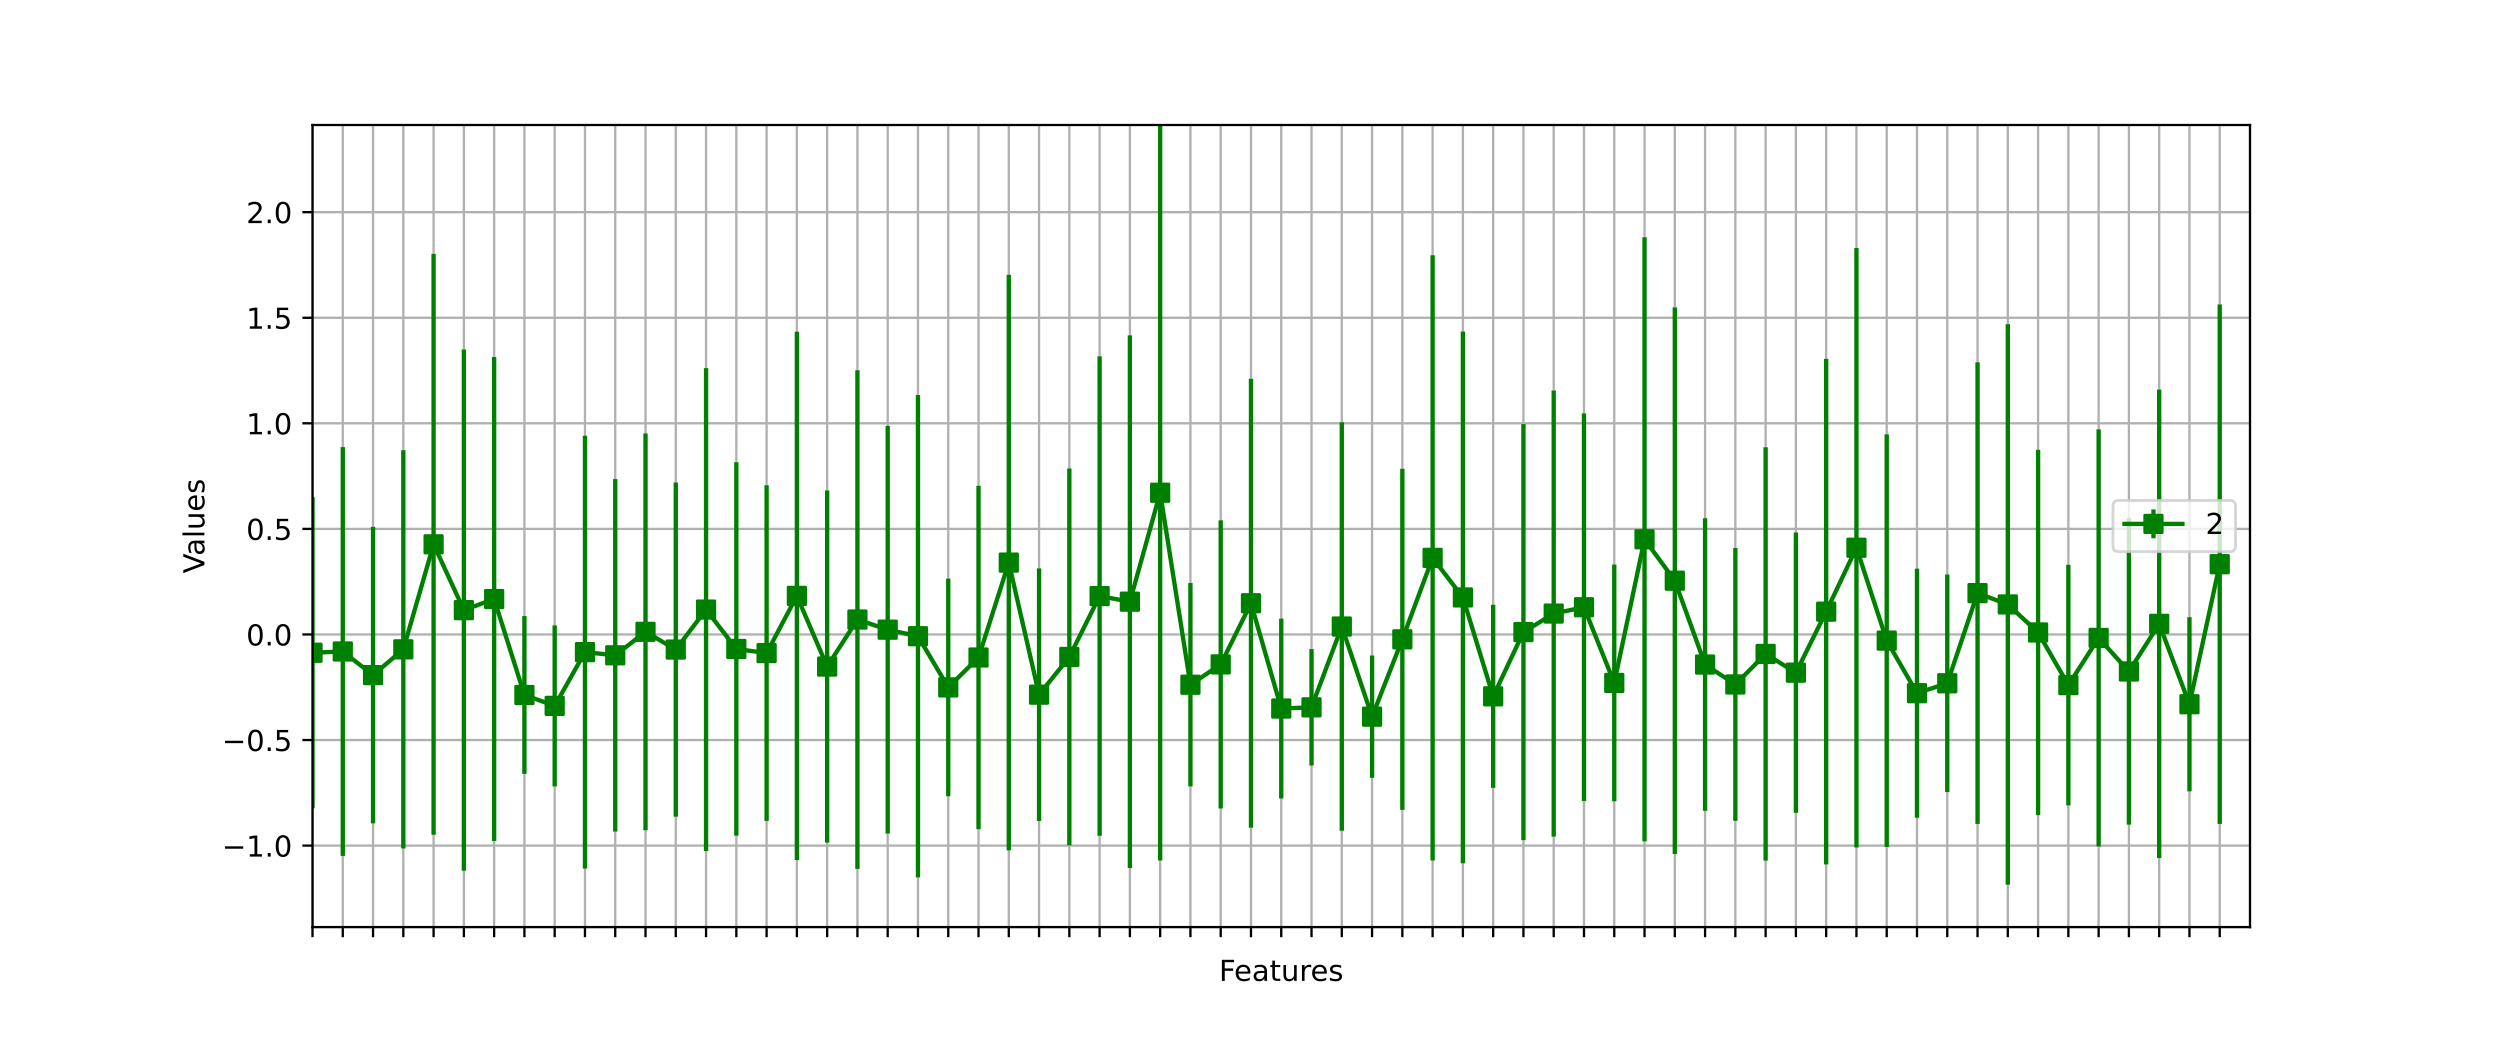 <?xml version="1.0" encoding="utf-8" standalone="no"?>
<!DOCTYPE svg PUBLIC "-//W3C//DTD SVG 1.1//EN"
  "http://www.w3.org/Graphics/SVG/1.1/DTD/svg11.dtd">
<!-- Created with matplotlib (https://matplotlib.org/) -->
<svg height="360pt" version="1.1" viewBox="0 0 864 360" width="864pt" xmlns="http://www.w3.org/2000/svg" xmlns:xlink="http://www.w3.org/1999/xlink">
 <defs>
  <style type="text/css">*{stroke-linecap:butt;stroke-linejoin:round;}</style>
 </defs>
 <g id="figure_1">
  <g id="patch_1">
   <path d="M 0 360 
L 864 360 
L 864 0 
L 0 0 
z
" style="fill:#ffffff;"/>
  </g>
  <g id="axes_1">
   <g id="patch_2">
    <path d="M 108 320.4 
L 777.6 320.4 
L 777.6 43.2 
L 108 43.2 
z
" style="fill:#ffffff;"/>
   </g>
   <g id="matplotlib.axis_1">
    <g id="xtick_1">
     <g id="line2d_1">
      <path clip-path="url(#p6650e50b29)" d="M 108 320.4 
L 108 43.2 
" style="fill:none;stroke:#b0b0b0;stroke-linecap:square;stroke-width:0.8;"/>
     </g>
     <g id="line2d_2">
      <defs>
       <path d="M 0 0 
L 0 3.5 
" id="m0b9f411921" style="stroke:#000000;stroke-width:0.8;"/>
      </defs>
      <g>
       <use style="stroke:#000000;stroke-width:0.8;" x="108" xlink:href="#m0b9f411921" y="320.4"/>
      </g>
     </g>
    </g>
    <g id="xtick_2">
     <g id="line2d_3">
      <path clip-path="url(#p6650e50b29)" d="M 118.463 320.4 
L 118.463 43.2 
" style="fill:none;stroke:#b0b0b0;stroke-linecap:square;stroke-width:0.8;"/>
     </g>
     <g id="line2d_4">
      <g>
       <use style="stroke:#000000;stroke-width:0.8;" x="118.463" xlink:href="#m0b9f411921" y="320.4"/>
      </g>
     </g>
    </g>
    <g id="xtick_3">
     <g id="line2d_5">
      <path clip-path="url(#p6650e50b29)" d="M 128.925 320.4 
L 128.925 43.2 
" style="fill:none;stroke:#b0b0b0;stroke-linecap:square;stroke-width:0.8;"/>
     </g>
     <g id="line2d_6">
      <g>
       <use style="stroke:#000000;stroke-width:0.8;" x="128.925" xlink:href="#m0b9f411921" y="320.4"/>
      </g>
     </g>
    </g>
    <g id="xtick_4">
     <g id="line2d_7">
      <path clip-path="url(#p6650e50b29)" d="M 139.387 320.4 
L 139.387 43.2 
" style="fill:none;stroke:#b0b0b0;stroke-linecap:square;stroke-width:0.8;"/>
     </g>
     <g id="line2d_8">
      <g>
       <use style="stroke:#000000;stroke-width:0.8;" x="139.387" xlink:href="#m0b9f411921" y="320.4"/>
      </g>
     </g>
    </g>
    <g id="xtick_5">
     <g id="line2d_9">
      <path clip-path="url(#p6650e50b29)" d="M 149.85 320.4 
L 149.85 43.2 
" style="fill:none;stroke:#b0b0b0;stroke-linecap:square;stroke-width:0.8;"/>
     </g>
     <g id="line2d_10">
      <g>
       <use style="stroke:#000000;stroke-width:0.8;" x="149.85" xlink:href="#m0b9f411921" y="320.4"/>
      </g>
     </g>
    </g>
    <g id="xtick_6">
     <g id="line2d_11">
      <path clip-path="url(#p6650e50b29)" d="M 160.312 320.4 
L 160.312 43.2 
" style="fill:none;stroke:#b0b0b0;stroke-linecap:square;stroke-width:0.8;"/>
     </g>
     <g id="line2d_12">
      <g>
       <use style="stroke:#000000;stroke-width:0.8;" x="160.312" xlink:href="#m0b9f411921" y="320.4"/>
      </g>
     </g>
    </g>
    <g id="xtick_7">
     <g id="line2d_13">
      <path clip-path="url(#p6650e50b29)" d="M 170.775 320.4 
L 170.775 43.2 
" style="fill:none;stroke:#b0b0b0;stroke-linecap:square;stroke-width:0.8;"/>
     </g>
     <g id="line2d_14">
      <g>
       <use style="stroke:#000000;stroke-width:0.8;" x="170.775" xlink:href="#m0b9f411921" y="320.4"/>
      </g>
     </g>
    </g>
    <g id="xtick_8">
     <g id="line2d_15">
      <path clip-path="url(#p6650e50b29)" d="M 181.238 320.4 
L 181.238 43.2 
" style="fill:none;stroke:#b0b0b0;stroke-linecap:square;stroke-width:0.8;"/>
     </g>
     <g id="line2d_16">
      <g>
       <use style="stroke:#000000;stroke-width:0.8;" x="181.238" xlink:href="#m0b9f411921" y="320.4"/>
      </g>
     </g>
    </g>
    <g id="xtick_9">
     <g id="line2d_17">
      <path clip-path="url(#p6650e50b29)" d="M 191.7 320.4 
L 191.7 43.2 
" style="fill:none;stroke:#b0b0b0;stroke-linecap:square;stroke-width:0.8;"/>
     </g>
     <g id="line2d_18">
      <g>
       <use style="stroke:#000000;stroke-width:0.8;" x="191.7" xlink:href="#m0b9f411921" y="320.4"/>
      </g>
     </g>
    </g>
    <g id="xtick_10">
     <g id="line2d_19">
      <path clip-path="url(#p6650e50b29)" d="M 202.162 320.4 
L 202.162 43.2 
" style="fill:none;stroke:#b0b0b0;stroke-linecap:square;stroke-width:0.8;"/>
     </g>
     <g id="line2d_20">
      <g>
       <use style="stroke:#000000;stroke-width:0.8;" x="202.162" xlink:href="#m0b9f411921" y="320.4"/>
      </g>
     </g>
    </g>
    <g id="xtick_11">
     <g id="line2d_21">
      <path clip-path="url(#p6650e50b29)" d="M 212.625 320.4 
L 212.625 43.2 
" style="fill:none;stroke:#b0b0b0;stroke-linecap:square;stroke-width:0.8;"/>
     </g>
     <g id="line2d_22">
      <g>
       <use style="stroke:#000000;stroke-width:0.8;" x="212.625" xlink:href="#m0b9f411921" y="320.4"/>
      </g>
     </g>
    </g>
    <g id="xtick_12">
     <g id="line2d_23">
      <path clip-path="url(#p6650e50b29)" d="M 223.088 320.4 
L 223.088 43.2 
" style="fill:none;stroke:#b0b0b0;stroke-linecap:square;stroke-width:0.8;"/>
     </g>
     <g id="line2d_24">
      <g>
       <use style="stroke:#000000;stroke-width:0.8;" x="223.088" xlink:href="#m0b9f411921" y="320.4"/>
      </g>
     </g>
    </g>
    <g id="xtick_13">
     <g id="line2d_25">
      <path clip-path="url(#p6650e50b29)" d="M 233.55 320.4 
L 233.55 43.2 
" style="fill:none;stroke:#b0b0b0;stroke-linecap:square;stroke-width:0.8;"/>
     </g>
     <g id="line2d_26">
      <g>
       <use style="stroke:#000000;stroke-width:0.8;" x="233.55" xlink:href="#m0b9f411921" y="320.4"/>
      </g>
     </g>
    </g>
    <g id="xtick_14">
     <g id="line2d_27">
      <path clip-path="url(#p6650e50b29)" d="M 244.012 320.4 
L 244.012 43.2 
" style="fill:none;stroke:#b0b0b0;stroke-linecap:square;stroke-width:0.8;"/>
     </g>
     <g id="line2d_28">
      <g>
       <use style="stroke:#000000;stroke-width:0.8;" x="244.012" xlink:href="#m0b9f411921" y="320.4"/>
      </g>
     </g>
    </g>
    <g id="xtick_15">
     <g id="line2d_29">
      <path clip-path="url(#p6650e50b29)" d="M 254.475 320.4 
L 254.475 43.2 
" style="fill:none;stroke:#b0b0b0;stroke-linecap:square;stroke-width:0.8;"/>
     </g>
     <g id="line2d_30">
      <g>
       <use style="stroke:#000000;stroke-width:0.8;" x="254.475" xlink:href="#m0b9f411921" y="320.4"/>
      </g>
     </g>
    </g>
    <g id="xtick_16">
     <g id="line2d_31">
      <path clip-path="url(#p6650e50b29)" d="M 264.938 320.4 
L 264.938 43.2 
" style="fill:none;stroke:#b0b0b0;stroke-linecap:square;stroke-width:0.8;"/>
     </g>
     <g id="line2d_32">
      <g>
       <use style="stroke:#000000;stroke-width:0.8;" x="264.938" xlink:href="#m0b9f411921" y="320.4"/>
      </g>
     </g>
    </g>
    <g id="xtick_17">
     <g id="line2d_33">
      <path clip-path="url(#p6650e50b29)" d="M 275.4 320.4 
L 275.4 43.2 
" style="fill:none;stroke:#b0b0b0;stroke-linecap:square;stroke-width:0.8;"/>
     </g>
     <g id="line2d_34">
      <g>
       <use style="stroke:#000000;stroke-width:0.8;" x="275.4" xlink:href="#m0b9f411921" y="320.4"/>
      </g>
     </g>
    </g>
    <g id="xtick_18">
     <g id="line2d_35">
      <path clip-path="url(#p6650e50b29)" d="M 285.863 320.4 
L 285.863 43.2 
" style="fill:none;stroke:#b0b0b0;stroke-linecap:square;stroke-width:0.8;"/>
     </g>
     <g id="line2d_36">
      <g>
       <use style="stroke:#000000;stroke-width:0.8;" x="285.863" xlink:href="#m0b9f411921" y="320.4"/>
      </g>
     </g>
    </g>
    <g id="xtick_19">
     <g id="line2d_37">
      <path clip-path="url(#p6650e50b29)" d="M 296.325 320.4 
L 296.325 43.2 
" style="fill:none;stroke:#b0b0b0;stroke-linecap:square;stroke-width:0.8;"/>
     </g>
     <g id="line2d_38">
      <g>
       <use style="stroke:#000000;stroke-width:0.8;" x="296.325" xlink:href="#m0b9f411921" y="320.4"/>
      </g>
     </g>
    </g>
    <g id="xtick_20">
     <g id="line2d_39">
      <path clip-path="url(#p6650e50b29)" d="M 306.788 320.4 
L 306.788 43.2 
" style="fill:none;stroke:#b0b0b0;stroke-linecap:square;stroke-width:0.8;"/>
     </g>
     <g id="line2d_40">
      <g>
       <use style="stroke:#000000;stroke-width:0.8;" x="306.788" xlink:href="#m0b9f411921" y="320.4"/>
      </g>
     </g>
    </g>
    <g id="xtick_21">
     <g id="line2d_41">
      <path clip-path="url(#p6650e50b29)" d="M 317.25 320.4 
L 317.25 43.2 
" style="fill:none;stroke:#b0b0b0;stroke-linecap:square;stroke-width:0.8;"/>
     </g>
     <g id="line2d_42">
      <g>
       <use style="stroke:#000000;stroke-width:0.8;" x="317.25" xlink:href="#m0b9f411921" y="320.4"/>
      </g>
     </g>
    </g>
    <g id="xtick_22">
     <g id="line2d_43">
      <path clip-path="url(#p6650e50b29)" d="M 327.712 320.4 
L 327.712 43.2 
" style="fill:none;stroke:#b0b0b0;stroke-linecap:square;stroke-width:0.8;"/>
     </g>
     <g id="line2d_44">
      <g>
       <use style="stroke:#000000;stroke-width:0.8;" x="327.712" xlink:href="#m0b9f411921" y="320.4"/>
      </g>
     </g>
    </g>
    <g id="xtick_23">
     <g id="line2d_45">
      <path clip-path="url(#p6650e50b29)" d="M 338.175 320.4 
L 338.175 43.2 
" style="fill:none;stroke:#b0b0b0;stroke-linecap:square;stroke-width:0.8;"/>
     </g>
     <g id="line2d_46">
      <g>
       <use style="stroke:#000000;stroke-width:0.8;" x="338.175" xlink:href="#m0b9f411921" y="320.4"/>
      </g>
     </g>
    </g>
    <g id="xtick_24">
     <g id="line2d_47">
      <path clip-path="url(#p6650e50b29)" d="M 348.637 320.4 
L 348.637 43.2 
" style="fill:none;stroke:#b0b0b0;stroke-linecap:square;stroke-width:0.8;"/>
     </g>
     <g id="line2d_48">
      <g>
       <use style="stroke:#000000;stroke-width:0.8;" x="348.637" xlink:href="#m0b9f411921" y="320.4"/>
      </g>
     </g>
    </g>
    <g id="xtick_25">
     <g id="line2d_49">
      <path clip-path="url(#p6650e50b29)" d="M 359.1 320.4 
L 359.1 43.2 
" style="fill:none;stroke:#b0b0b0;stroke-linecap:square;stroke-width:0.8;"/>
     </g>
     <g id="line2d_50">
      <g>
       <use style="stroke:#000000;stroke-width:0.8;" x="359.1" xlink:href="#m0b9f411921" y="320.4"/>
      </g>
     </g>
    </g>
    <g id="xtick_26">
     <g id="line2d_51">
      <path clip-path="url(#p6650e50b29)" d="M 369.562 320.4 
L 369.562 43.2 
" style="fill:none;stroke:#b0b0b0;stroke-linecap:square;stroke-width:0.8;"/>
     </g>
     <g id="line2d_52">
      <g>
       <use style="stroke:#000000;stroke-width:0.8;" x="369.562" xlink:href="#m0b9f411921" y="320.4"/>
      </g>
     </g>
    </g>
    <g id="xtick_27">
     <g id="line2d_53">
      <path clip-path="url(#p6650e50b29)" d="M 380.025 320.4 
L 380.025 43.2 
" style="fill:none;stroke:#b0b0b0;stroke-linecap:square;stroke-width:0.8;"/>
     </g>
     <g id="line2d_54">
      <g>
       <use style="stroke:#000000;stroke-width:0.8;" x="380.025" xlink:href="#m0b9f411921" y="320.4"/>
      </g>
     </g>
    </g>
    <g id="xtick_28">
     <g id="line2d_55">
      <path clip-path="url(#p6650e50b29)" d="M 390.488 320.4 
L 390.488 43.2 
" style="fill:none;stroke:#b0b0b0;stroke-linecap:square;stroke-width:0.8;"/>
     </g>
     <g id="line2d_56">
      <g>
       <use style="stroke:#000000;stroke-width:0.8;" x="390.488" xlink:href="#m0b9f411921" y="320.4"/>
      </g>
     </g>
    </g>
    <g id="xtick_29">
     <g id="line2d_57">
      <path clip-path="url(#p6650e50b29)" d="M 400.95 320.4 
L 400.95 43.2 
" style="fill:none;stroke:#b0b0b0;stroke-linecap:square;stroke-width:0.8;"/>
     </g>
     <g id="line2d_58">
      <g>
       <use style="stroke:#000000;stroke-width:0.8;" x="400.95" xlink:href="#m0b9f411921" y="320.4"/>
      </g>
     </g>
    </g>
    <g id="xtick_30">
     <g id="line2d_59">
      <path clip-path="url(#p6650e50b29)" d="M 411.413 320.4 
L 411.413 43.2 
" style="fill:none;stroke:#b0b0b0;stroke-linecap:square;stroke-width:0.8;"/>
     </g>
     <g id="line2d_60">
      <g>
       <use style="stroke:#000000;stroke-width:0.8;" x="411.413" xlink:href="#m0b9f411921" y="320.4"/>
      </g>
     </g>
    </g>
    <g id="xtick_31">
     <g id="line2d_61">
      <path clip-path="url(#p6650e50b29)" d="M 421.875 320.4 
L 421.875 43.2 
" style="fill:none;stroke:#b0b0b0;stroke-linecap:square;stroke-width:0.8;"/>
     </g>
     <g id="line2d_62">
      <g>
       <use style="stroke:#000000;stroke-width:0.8;" x="421.875" xlink:href="#m0b9f411921" y="320.4"/>
      </g>
     </g>
    </g>
    <g id="xtick_32">
     <g id="line2d_63">
      <path clip-path="url(#p6650e50b29)" d="M 432.337 320.4 
L 432.337 43.2 
" style="fill:none;stroke:#b0b0b0;stroke-linecap:square;stroke-width:0.8;"/>
     </g>
     <g id="line2d_64">
      <g>
       <use style="stroke:#000000;stroke-width:0.8;" x="432.337" xlink:href="#m0b9f411921" y="320.4"/>
      </g>
     </g>
    </g>
    <g id="xtick_33">
     <g id="line2d_65">
      <path clip-path="url(#p6650e50b29)" d="M 442.8 320.4 
L 442.8 43.2 
" style="fill:none;stroke:#b0b0b0;stroke-linecap:square;stroke-width:0.8;"/>
     </g>
     <g id="line2d_66">
      <g>
       <use style="stroke:#000000;stroke-width:0.8;" x="442.8" xlink:href="#m0b9f411921" y="320.4"/>
      </g>
     </g>
    </g>
    <g id="xtick_34">
     <g id="line2d_67">
      <path clip-path="url(#p6650e50b29)" d="M 453.262 320.4 
L 453.262 43.2 
" style="fill:none;stroke:#b0b0b0;stroke-linecap:square;stroke-width:0.8;"/>
     </g>
     <g id="line2d_68">
      <g>
       <use style="stroke:#000000;stroke-width:0.8;" x="453.262" xlink:href="#m0b9f411921" y="320.4"/>
      </g>
     </g>
    </g>
    <g id="xtick_35">
     <g id="line2d_69">
      <path clip-path="url(#p6650e50b29)" d="M 463.725 320.4 
L 463.725 43.2 
" style="fill:none;stroke:#b0b0b0;stroke-linecap:square;stroke-width:0.8;"/>
     </g>
     <g id="line2d_70">
      <g>
       <use style="stroke:#000000;stroke-width:0.8;" x="463.725" xlink:href="#m0b9f411921" y="320.4"/>
      </g>
     </g>
    </g>
    <g id="xtick_36">
     <g id="line2d_71">
      <path clip-path="url(#p6650e50b29)" d="M 474.188 320.4 
L 474.188 43.2 
" style="fill:none;stroke:#b0b0b0;stroke-linecap:square;stroke-width:0.8;"/>
     </g>
     <g id="line2d_72">
      <g>
       <use style="stroke:#000000;stroke-width:0.8;" x="474.188" xlink:href="#m0b9f411921" y="320.4"/>
      </g>
     </g>
    </g>
    <g id="xtick_37">
     <g id="line2d_73">
      <path clip-path="url(#p6650e50b29)" d="M 484.65 320.4 
L 484.65 43.2 
" style="fill:none;stroke:#b0b0b0;stroke-linecap:square;stroke-width:0.8;"/>
     </g>
     <g id="line2d_74">
      <g>
       <use style="stroke:#000000;stroke-width:0.8;" x="484.65" xlink:href="#m0b9f411921" y="320.4"/>
      </g>
     </g>
    </g>
    <g id="xtick_38">
     <g id="line2d_75">
      <path clip-path="url(#p6650e50b29)" d="M 495.113 320.4 
L 495.113 43.2 
" style="fill:none;stroke:#b0b0b0;stroke-linecap:square;stroke-width:0.8;"/>
     </g>
     <g id="line2d_76">
      <g>
       <use style="stroke:#000000;stroke-width:0.8;" x="495.113" xlink:href="#m0b9f411921" y="320.4"/>
      </g>
     </g>
    </g>
    <g id="xtick_39">
     <g id="line2d_77">
      <path clip-path="url(#p6650e50b29)" d="M 505.575 320.4 
L 505.575 43.2 
" style="fill:none;stroke:#b0b0b0;stroke-linecap:square;stroke-width:0.8;"/>
     </g>
     <g id="line2d_78">
      <g>
       <use style="stroke:#000000;stroke-width:0.8;" x="505.575" xlink:href="#m0b9f411921" y="320.4"/>
      </g>
     </g>
    </g>
    <g id="xtick_40">
     <g id="line2d_79">
      <path clip-path="url(#p6650e50b29)" d="M 516.038 320.4 
L 516.038 43.2 
" style="fill:none;stroke:#b0b0b0;stroke-linecap:square;stroke-width:0.8;"/>
     </g>
     <g id="line2d_80">
      <g>
       <use style="stroke:#000000;stroke-width:0.8;" x="516.038" xlink:href="#m0b9f411921" y="320.4"/>
      </g>
     </g>
    </g>
    <g id="xtick_41">
     <g id="line2d_81">
      <path clip-path="url(#p6650e50b29)" d="M 526.5 320.4 
L 526.5 43.2 
" style="fill:none;stroke:#b0b0b0;stroke-linecap:square;stroke-width:0.8;"/>
     </g>
     <g id="line2d_82">
      <g>
       <use style="stroke:#000000;stroke-width:0.8;" x="526.5" xlink:href="#m0b9f411921" y="320.4"/>
      </g>
     </g>
    </g>
    <g id="xtick_42">
     <g id="line2d_83">
      <path clip-path="url(#p6650e50b29)" d="M 536.962 320.4 
L 536.962 43.2 
" style="fill:none;stroke:#b0b0b0;stroke-linecap:square;stroke-width:0.8;"/>
     </g>
     <g id="line2d_84">
      <g>
       <use style="stroke:#000000;stroke-width:0.8;" x="536.962" xlink:href="#m0b9f411921" y="320.4"/>
      </g>
     </g>
    </g>
    <g id="xtick_43">
     <g id="line2d_85">
      <path clip-path="url(#p6650e50b29)" d="M 547.425 320.4 
L 547.425 43.2 
" style="fill:none;stroke:#b0b0b0;stroke-linecap:square;stroke-width:0.8;"/>
     </g>
     <g id="line2d_86">
      <g>
       <use style="stroke:#000000;stroke-width:0.8;" x="547.425" xlink:href="#m0b9f411921" y="320.4"/>
      </g>
     </g>
    </g>
    <g id="xtick_44">
     <g id="line2d_87">
      <path clip-path="url(#p6650e50b29)" d="M 557.888 320.4 
L 557.888 43.2 
" style="fill:none;stroke:#b0b0b0;stroke-linecap:square;stroke-width:0.8;"/>
     </g>
     <g id="line2d_88">
      <g>
       <use style="stroke:#000000;stroke-width:0.8;" x="557.888" xlink:href="#m0b9f411921" y="320.4"/>
      </g>
     </g>
    </g>
    <g id="xtick_45">
     <g id="line2d_89">
      <path clip-path="url(#p6650e50b29)" d="M 568.35 320.4 
L 568.35 43.2 
" style="fill:none;stroke:#b0b0b0;stroke-linecap:square;stroke-width:0.8;"/>
     </g>
     <g id="line2d_90">
      <g>
       <use style="stroke:#000000;stroke-width:0.8;" x="568.35" xlink:href="#m0b9f411921" y="320.4"/>
      </g>
     </g>
    </g>
    <g id="xtick_46">
     <g id="line2d_91">
      <path clip-path="url(#p6650e50b29)" d="M 578.812 320.4 
L 578.812 43.2 
" style="fill:none;stroke:#b0b0b0;stroke-linecap:square;stroke-width:0.8;"/>
     </g>
     <g id="line2d_92">
      <g>
       <use style="stroke:#000000;stroke-width:0.8;" x="578.812" xlink:href="#m0b9f411921" y="320.4"/>
      </g>
     </g>
    </g>
    <g id="xtick_47">
     <g id="line2d_93">
      <path clip-path="url(#p6650e50b29)" d="M 589.275 320.4 
L 589.275 43.2 
" style="fill:none;stroke:#b0b0b0;stroke-linecap:square;stroke-width:0.8;"/>
     </g>
     <g id="line2d_94">
      <g>
       <use style="stroke:#000000;stroke-width:0.8;" x="589.275" xlink:href="#m0b9f411921" y="320.4"/>
      </g>
     </g>
    </g>
    <g id="xtick_48">
     <g id="line2d_95">
      <path clip-path="url(#p6650e50b29)" d="M 599.737 320.4 
L 599.737 43.2 
" style="fill:none;stroke:#b0b0b0;stroke-linecap:square;stroke-width:0.8;"/>
     </g>
     <g id="line2d_96">
      <g>
       <use style="stroke:#000000;stroke-width:0.8;" x="599.737" xlink:href="#m0b9f411921" y="320.4"/>
      </g>
     </g>
    </g>
    <g id="xtick_49">
     <g id="line2d_97">
      <path clip-path="url(#p6650e50b29)" d="M 610.2 320.4 
L 610.2 43.2 
" style="fill:none;stroke:#b0b0b0;stroke-linecap:square;stroke-width:0.8;"/>
     </g>
     <g id="line2d_98">
      <g>
       <use style="stroke:#000000;stroke-width:0.8;" x="610.2" xlink:href="#m0b9f411921" y="320.4"/>
      </g>
     </g>
    </g>
    <g id="xtick_50">
     <g id="line2d_99">
      <path clip-path="url(#p6650e50b29)" d="M 620.663 320.4 
L 620.663 43.2 
" style="fill:none;stroke:#b0b0b0;stroke-linecap:square;stroke-width:0.8;"/>
     </g>
     <g id="line2d_100">
      <g>
       <use style="stroke:#000000;stroke-width:0.8;" x="620.663" xlink:href="#m0b9f411921" y="320.4"/>
      </g>
     </g>
    </g>
    <g id="xtick_51">
     <g id="line2d_101">
      <path clip-path="url(#p6650e50b29)" d="M 631.125 320.4 
L 631.125 43.2 
" style="fill:none;stroke:#b0b0b0;stroke-linecap:square;stroke-width:0.8;"/>
     </g>
     <g id="line2d_102">
      <g>
       <use style="stroke:#000000;stroke-width:0.8;" x="631.125" xlink:href="#m0b9f411921" y="320.4"/>
      </g>
     </g>
    </g>
    <g id="xtick_52">
     <g id="line2d_103">
      <path clip-path="url(#p6650e50b29)" d="M 641.587 320.4 
L 641.587 43.2 
" style="fill:none;stroke:#b0b0b0;stroke-linecap:square;stroke-width:0.8;"/>
     </g>
     <g id="line2d_104">
      <g>
       <use style="stroke:#000000;stroke-width:0.8;" x="641.587" xlink:href="#m0b9f411921" y="320.4"/>
      </g>
     </g>
    </g>
    <g id="xtick_53">
     <g id="line2d_105">
      <path clip-path="url(#p6650e50b29)" d="M 652.05 320.4 
L 652.05 43.2 
" style="fill:none;stroke:#b0b0b0;stroke-linecap:square;stroke-width:0.8;"/>
     </g>
     <g id="line2d_106">
      <g>
       <use style="stroke:#000000;stroke-width:0.8;" x="652.05" xlink:href="#m0b9f411921" y="320.4"/>
      </g>
     </g>
    </g>
    <g id="xtick_54">
     <g id="line2d_107">
      <path clip-path="url(#p6650e50b29)" d="M 662.513 320.4 
L 662.513 43.2 
" style="fill:none;stroke:#b0b0b0;stroke-linecap:square;stroke-width:0.8;"/>
     </g>
     <g id="line2d_108">
      <g>
       <use style="stroke:#000000;stroke-width:0.8;" x="662.513" xlink:href="#m0b9f411921" y="320.4"/>
      </g>
     </g>
    </g>
    <g id="xtick_55">
     <g id="line2d_109">
      <path clip-path="url(#p6650e50b29)" d="M 672.975 320.4 
L 672.975 43.2 
" style="fill:none;stroke:#b0b0b0;stroke-linecap:square;stroke-width:0.8;"/>
     </g>
     <g id="line2d_110">
      <g>
       <use style="stroke:#000000;stroke-width:0.8;" x="672.975" xlink:href="#m0b9f411921" y="320.4"/>
      </g>
     </g>
    </g>
    <g id="xtick_56">
     <g id="line2d_111">
      <path clip-path="url(#p6650e50b29)" d="M 683.438 320.4 
L 683.438 43.2 
" style="fill:none;stroke:#b0b0b0;stroke-linecap:square;stroke-width:0.8;"/>
     </g>
     <g id="line2d_112">
      <g>
       <use style="stroke:#000000;stroke-width:0.8;" x="683.438" xlink:href="#m0b9f411921" y="320.4"/>
      </g>
     </g>
    </g>
    <g id="xtick_57">
     <g id="line2d_113">
      <path clip-path="url(#p6650e50b29)" d="M 693.9 320.4 
L 693.9 43.2 
" style="fill:none;stroke:#b0b0b0;stroke-linecap:square;stroke-width:0.8;"/>
     </g>
     <g id="line2d_114">
      <g>
       <use style="stroke:#000000;stroke-width:0.8;" x="693.9" xlink:href="#m0b9f411921" y="320.4"/>
      </g>
     </g>
    </g>
    <g id="xtick_58">
     <g id="line2d_115">
      <path clip-path="url(#p6650e50b29)" d="M 704.362 320.4 
L 704.362 43.2 
" style="fill:none;stroke:#b0b0b0;stroke-linecap:square;stroke-width:0.8;"/>
     </g>
     <g id="line2d_116">
      <g>
       <use style="stroke:#000000;stroke-width:0.8;" x="704.362" xlink:href="#m0b9f411921" y="320.4"/>
      </g>
     </g>
    </g>
    <g id="xtick_59">
     <g id="line2d_117">
      <path clip-path="url(#p6650e50b29)" d="M 714.825 320.4 
L 714.825 43.2 
" style="fill:none;stroke:#b0b0b0;stroke-linecap:square;stroke-width:0.8;"/>
     </g>
     <g id="line2d_118">
      <g>
       <use style="stroke:#000000;stroke-width:0.8;" x="714.825" xlink:href="#m0b9f411921" y="320.4"/>
      </g>
     </g>
    </g>
    <g id="xtick_60">
     <g id="line2d_119">
      <path clip-path="url(#p6650e50b29)" d="M 725.288 320.4 
L 725.288 43.2 
" style="fill:none;stroke:#b0b0b0;stroke-linecap:square;stroke-width:0.8;"/>
     </g>
     <g id="line2d_120">
      <g>
       <use style="stroke:#000000;stroke-width:0.8;" x="725.288" xlink:href="#m0b9f411921" y="320.4"/>
      </g>
     </g>
    </g>
    <g id="xtick_61">
     <g id="line2d_121">
      <path clip-path="url(#p6650e50b29)" d="M 735.75 320.4 
L 735.75 43.2 
" style="fill:none;stroke:#b0b0b0;stroke-linecap:square;stroke-width:0.8;"/>
     </g>
     <g id="line2d_122">
      <g>
       <use style="stroke:#000000;stroke-width:0.8;" x="735.75" xlink:href="#m0b9f411921" y="320.4"/>
      </g>
     </g>
    </g>
    <g id="xtick_62">
     <g id="line2d_123">
      <path clip-path="url(#p6650e50b29)" d="M 746.212 320.4 
L 746.212 43.2 
" style="fill:none;stroke:#b0b0b0;stroke-linecap:square;stroke-width:0.8;"/>
     </g>
     <g id="line2d_124">
      <g>
       <use style="stroke:#000000;stroke-width:0.8;" x="746.212" xlink:href="#m0b9f411921" y="320.4"/>
      </g>
     </g>
    </g>
    <g id="xtick_63">
     <g id="line2d_125">
      <path clip-path="url(#p6650e50b29)" d="M 756.675 320.4 
L 756.675 43.2 
" style="fill:none;stroke:#b0b0b0;stroke-linecap:square;stroke-width:0.8;"/>
     </g>
     <g id="line2d_126">
      <g>
       <use style="stroke:#000000;stroke-width:0.8;" x="756.675" xlink:href="#m0b9f411921" y="320.4"/>
      </g>
     </g>
    </g>
    <g id="xtick_64">
     <g id="line2d_127">
      <path clip-path="url(#p6650e50b29)" d="M 767.138 320.4 
L 767.138 43.2 
" style="fill:none;stroke:#b0b0b0;stroke-linecap:square;stroke-width:0.8;"/>
     </g>
     <g id="line2d_128">
      <g>
       <use style="stroke:#000000;stroke-width:0.8;" x="767.138" xlink:href="#m0b9f411921" y="320.4"/>
      </g>
     </g>
    </g>
    <g id="text_1">
     <!-- Features -->
     <g transform="translate(421.305 338.998)scale(0.1 -0.1)">
      <defs>
       <path d="M 9.812 72.906 
L 51.703 72.906 
L 51.703 64.594 
L 19.672 64.594 
L 19.672 43.109 
L 48.578 43.109 
L 48.578 34.812 
L 19.672 34.812 
L 19.672 0 
L 9.812 0 
z
" id="DejaVuSans-70"/>
       <path d="M 56.203 29.594 
L 56.203 25.203 
L 14.891 25.203 
Q 15.484 15.922 20.484 11.062 
Q 25.484 6.203 34.422 6.203 
Q 39.594 6.203 44.453 7.469 
Q 49.312 8.734 54.109 11.281 
L 54.109 2.781 
Q 49.266 0.734 44.188 -0.344 
Q 39.109 -1.422 33.891 -1.422 
Q 20.797 -1.422 13.156 6.188 
Q 5.516 13.812 5.516 26.812 
Q 5.516 40.234 12.766 48.109 
Q 20.016 56 32.328 56 
Q 43.359 56 49.781 48.891 
Q 56.203 41.797 56.203 29.594 
z
M 47.219 32.234 
Q 47.125 39.594 43.094 43.984 
Q 39.062 48.391 32.422 48.391 
Q 24.906 48.391 20.391 44.141 
Q 15.875 39.891 15.188 32.172 
z
" id="DejaVuSans-101"/>
       <path d="M 34.281 27.484 
Q 23.391 27.484 19.188 25 
Q 14.984 22.516 14.984 16.5 
Q 14.984 11.719 18.141 8.906 
Q 21.297 6.109 26.703 6.109 
Q 34.188 6.109 38.703 11.406 
Q 43.219 16.703 43.219 25.484 
L 43.219 27.484 
z
M 52.203 31.203 
L 52.203 0 
L 43.219 0 
L 43.219 8.297 
Q 40.141 3.328 35.547 0.953 
Q 30.953 -1.422 24.312 -1.422 
Q 15.922 -1.422 10.953 3.297 
Q 6 8.016 6 15.922 
Q 6 25.141 12.172 29.828 
Q 18.359 34.516 30.609 34.516 
L 43.219 34.516 
L 43.219 35.406 
Q 43.219 41.609 39.141 45 
Q 35.062 48.391 27.688 48.391 
Q 23 48.391 18.547 47.266 
Q 14.109 46.141 10.016 43.891 
L 10.016 52.203 
Q 14.938 54.109 19.578 55.047 
Q 24.219 56 28.609 56 
Q 40.484 56 46.344 49.844 
Q 52.203 43.703 52.203 31.203 
z
" id="DejaVuSans-97"/>
       <path d="M 18.312 70.219 
L 18.312 54.688 
L 36.812 54.688 
L 36.812 47.703 
L 18.312 47.703 
L 18.312 18.016 
Q 18.312 11.328 20.141 9.422 
Q 21.969 7.516 27.594 7.516 
L 36.812 7.516 
L 36.812 0 
L 27.594 0 
Q 17.188 0 13.234 3.875 
Q 9.281 7.766 9.281 18.016 
L 9.281 47.703 
L 2.688 47.703 
L 2.688 54.688 
L 9.281 54.688 
L 9.281 70.219 
z
" id="DejaVuSans-116"/>
       <path d="M 8.5 21.578 
L 8.5 54.688 
L 17.484 54.688 
L 17.484 21.922 
Q 17.484 14.156 20.5 10.266 
Q 23.531 6.391 29.594 6.391 
Q 36.859 6.391 41.078 11.031 
Q 45.312 15.672 45.312 23.688 
L 45.312 54.688 
L 54.297 54.688 
L 54.297 0 
L 45.312 0 
L 45.312 8.406 
Q 42.047 3.422 37.719 1 
Q 33.406 -1.422 27.688 -1.422 
Q 18.266 -1.422 13.375 4.438 
Q 8.5 10.297 8.5 21.578 
z
M 31.109 56 
z
" id="DejaVuSans-117"/>
       <path d="M 41.109 46.297 
Q 39.594 47.172 37.812 47.578 
Q 36.031 48 33.891 48 
Q 26.266 48 22.188 43.047 
Q 18.109 38.094 18.109 28.812 
L 18.109 0 
L 9.078 0 
L 9.078 54.688 
L 18.109 54.688 
L 18.109 46.188 
Q 20.953 51.172 25.484 53.578 
Q 30.031 56 36.531 56 
Q 37.453 56 38.578 55.875 
Q 39.703 55.766 41.062 55.516 
z
" id="DejaVuSans-114"/>
       <path d="M 44.281 53.078 
L 44.281 44.578 
Q 40.484 46.531 36.375 47.5 
Q 32.281 48.484 27.875 48.484 
Q 21.188 48.484 17.844 46.438 
Q 14.5 44.391 14.5 40.281 
Q 14.5 37.156 16.891 35.375 
Q 19.281 33.594 26.516 31.984 
L 29.594 31.297 
Q 39.156 29.25 43.188 25.516 
Q 47.219 21.781 47.219 15.094 
Q 47.219 7.469 41.188 3.016 
Q 35.156 -1.422 24.609 -1.422 
Q 20.219 -1.422 15.453 -0.562 
Q 10.688 0.297 5.422 2 
L 5.422 11.281 
Q 10.406 8.688 15.234 7.391 
Q 20.062 6.109 24.812 6.109 
Q 31.156 6.109 34.562 8.281 
Q 37.984 10.453 37.984 14.406 
Q 37.984 18.062 35.516 20.016 
Q 33.062 21.969 24.703 23.781 
L 21.578 24.516 
Q 13.234 26.266 9.516 29.906 
Q 5.812 33.547 5.812 39.891 
Q 5.812 47.609 11.281 51.797 
Q 16.75 56 26.812 56 
Q 31.781 56 36.172 55.266 
Q 40.578 54.547 44.281 53.078 
z
" id="DejaVuSans-115"/>
      </defs>
      <use xlink:href="#DejaVuSans-70"/>
      <use x="52.02" xlink:href="#DejaVuSans-101"/>
      <use x="113.543" xlink:href="#DejaVuSans-97"/>
      <use x="174.822" xlink:href="#DejaVuSans-116"/>
      <use x="214.031" xlink:href="#DejaVuSans-117"/>
      <use x="277.41" xlink:href="#DejaVuSans-114"/>
      <use x="316.273" xlink:href="#DejaVuSans-101"/>
      <use x="377.797" xlink:href="#DejaVuSans-115"/>
     </g>
    </g>
   </g>
   <g id="matplotlib.axis_2">
    <g id="ytick_1">
     <g id="line2d_129">
      <path clip-path="url(#p6650e50b29)" d="M 108 292.241 
L 777.6 292.241 
" style="fill:none;stroke:#b0b0b0;stroke-linecap:square;stroke-width:0.8;"/>
     </g>
     <g id="line2d_130">
      <defs>
       <path d="M 0 0 
L -3.5 0 
" id="md28e7da973" style="stroke:#000000;stroke-width:0.8;"/>
      </defs>
      <g>
       <use style="stroke:#000000;stroke-width:0.8;" x="108" xlink:href="#md28e7da973" y="292.241"/>
      </g>
     </g>
     <g id="text_2">
      <!-- −1.0 -->
      <g transform="translate(76.717 296.041)scale(0.1 -0.1)">
       <defs>
        <path d="M 10.594 35.5 
L 73.188 35.5 
L 73.188 27.203 
L 10.594 27.203 
z
" id="DejaVuSans-8722"/>
        <path d="M 12.406 8.297 
L 28.516 8.297 
L 28.516 63.922 
L 10.984 60.406 
L 10.984 69.391 
L 28.422 72.906 
L 38.281 72.906 
L 38.281 8.297 
L 54.391 8.297 
L 54.391 0 
L 12.406 0 
z
" id="DejaVuSans-49"/>
        <path d="M 10.688 12.406 
L 21 12.406 
L 21 0 
L 10.688 0 
z
" id="DejaVuSans-46"/>
        <path d="M 31.781 66.406 
Q 24.172 66.406 20.328 58.906 
Q 16.5 51.422 16.5 36.375 
Q 16.5 21.391 20.328 13.891 
Q 24.172 6.391 31.781 6.391 
Q 39.453 6.391 43.281 13.891 
Q 47.125 21.391 47.125 36.375 
Q 47.125 51.422 43.281 58.906 
Q 39.453 66.406 31.781 66.406 
z
M 31.781 74.219 
Q 44.047 74.219 50.516 64.516 
Q 56.984 54.828 56.984 36.375 
Q 56.984 17.969 50.516 8.266 
Q 44.047 -1.422 31.781 -1.422 
Q 19.531 -1.422 13.062 8.266 
Q 6.594 17.969 6.594 36.375 
Q 6.594 54.828 13.062 64.516 
Q 19.531 74.219 31.781 74.219 
z
" id="DejaVuSans-48"/>
       </defs>
       <use xlink:href="#DejaVuSans-8722"/>
       <use x="83.789" xlink:href="#DejaVuSans-49"/>
       <use x="147.412" xlink:href="#DejaVuSans-46"/>
       <use x="179.199" xlink:href="#DejaVuSans-48"/>
      </g>
     </g>
    </g>
    <g id="ytick_2">
     <g id="line2d_131">
      <path clip-path="url(#p6650e50b29)" d="M 108 255.756 
L 777.6 255.756 
" style="fill:none;stroke:#b0b0b0;stroke-linecap:square;stroke-width:0.8;"/>
     </g>
     <g id="line2d_132">
      <g>
       <use style="stroke:#000000;stroke-width:0.8;" x="108" xlink:href="#md28e7da973" y="255.756"/>
      </g>
     </g>
     <g id="text_3">
      <!-- −0.5 -->
      <g transform="translate(76.717 259.555)scale(0.1 -0.1)">
       <defs>
        <path d="M 10.797 72.906 
L 49.516 72.906 
L 49.516 64.594 
L 19.828 64.594 
L 19.828 46.734 
Q 21.969 47.469 24.109 47.828 
Q 26.266 48.188 28.422 48.188 
Q 40.625 48.188 47.75 41.5 
Q 54.891 34.812 54.891 23.391 
Q 54.891 11.625 47.562 5.094 
Q 40.234 -1.422 26.906 -1.422 
Q 22.312 -1.422 17.547 -0.641 
Q 12.797 0.141 7.719 1.703 
L 7.719 11.625 
Q 12.109 9.234 16.797 8.062 
Q 21.484 6.891 26.703 6.891 
Q 35.156 6.891 40.078 11.328 
Q 45.016 15.766 45.016 23.391 
Q 45.016 31 40.078 35.438 
Q 35.156 39.891 26.703 39.891 
Q 22.75 39.891 18.812 39.016 
Q 14.891 38.141 10.797 36.281 
z
" id="DejaVuSans-53"/>
       </defs>
       <use xlink:href="#DejaVuSans-8722"/>
       <use x="83.789" xlink:href="#DejaVuSans-48"/>
       <use x="147.412" xlink:href="#DejaVuSans-46"/>
       <use x="179.199" xlink:href="#DejaVuSans-53"/>
      </g>
     </g>
    </g>
    <g id="ytick_3">
     <g id="line2d_133">
      <path clip-path="url(#p6650e50b29)" d="M 108 219.27 
L 777.6 219.27 
" style="fill:none;stroke:#b0b0b0;stroke-linecap:square;stroke-width:0.8;"/>
     </g>
     <g id="line2d_134">
      <g>
       <use style="stroke:#000000;stroke-width:0.8;" x="108" xlink:href="#md28e7da973" y="219.27"/>
      </g>
     </g>
     <g id="text_4">
      <!-- 0.0 -->
      <g transform="translate(85.097 223.069)scale(0.1 -0.1)">
       <use xlink:href="#DejaVuSans-48"/>
       <use x="63.623" xlink:href="#DejaVuSans-46"/>
       <use x="95.41" xlink:href="#DejaVuSans-48"/>
      </g>
     </g>
    </g>
    <g id="ytick_4">
     <g id="line2d_135">
      <path clip-path="url(#p6650e50b29)" d="M 108 182.784 
L 777.6 182.784 
" style="fill:none;stroke:#b0b0b0;stroke-linecap:square;stroke-width:0.8;"/>
     </g>
     <g id="line2d_136">
      <g>
       <use style="stroke:#000000;stroke-width:0.8;" x="108" xlink:href="#md28e7da973" y="182.784"/>
      </g>
     </g>
     <g id="text_5">
      <!-- 0.5 -->
      <g transform="translate(85.097 186.584)scale(0.1 -0.1)">
       <use xlink:href="#DejaVuSans-48"/>
       <use x="63.623" xlink:href="#DejaVuSans-46"/>
       <use x="95.41" xlink:href="#DejaVuSans-53"/>
      </g>
     </g>
    </g>
    <g id="ytick_5">
     <g id="line2d_137">
      <path clip-path="url(#p6650e50b29)" d="M 108 146.299 
L 777.6 146.299 
" style="fill:none;stroke:#b0b0b0;stroke-linecap:square;stroke-width:0.8;"/>
     </g>
     <g id="line2d_138">
      <g>
       <use style="stroke:#000000;stroke-width:0.8;" x="108" xlink:href="#md28e7da973" y="146.299"/>
      </g>
     </g>
     <g id="text_6">
      <!-- 1.0 -->
      <g transform="translate(85.097 150.098)scale(0.1 -0.1)">
       <use xlink:href="#DejaVuSans-49"/>
       <use x="63.623" xlink:href="#DejaVuSans-46"/>
       <use x="95.41" xlink:href="#DejaVuSans-48"/>
      </g>
     </g>
    </g>
    <g id="ytick_6">
     <g id="line2d_139">
      <path clip-path="url(#p6650e50b29)" d="M 108 109.813 
L 777.6 109.813 
" style="fill:none;stroke:#b0b0b0;stroke-linecap:square;stroke-width:0.8;"/>
     </g>
     <g id="line2d_140">
      <g>
       <use style="stroke:#000000;stroke-width:0.8;" x="108" xlink:href="#md28e7da973" y="109.813"/>
      </g>
     </g>
     <g id="text_7">
      <!-- 1.5 -->
      <g transform="translate(85.097 113.612)scale(0.1 -0.1)">
       <use xlink:href="#DejaVuSans-49"/>
       <use x="63.623" xlink:href="#DejaVuSans-46"/>
       <use x="95.41" xlink:href="#DejaVuSans-53"/>
      </g>
     </g>
    </g>
    <g id="ytick_7">
     <g id="line2d_141">
      <path clip-path="url(#p6650e50b29)" d="M 108 73.327 
L 777.6 73.327 
" style="fill:none;stroke:#b0b0b0;stroke-linecap:square;stroke-width:0.8;"/>
     </g>
     <g id="line2d_142">
      <g>
       <use style="stroke:#000000;stroke-width:0.8;" x="108" xlink:href="#md28e7da973" y="73.327"/>
      </g>
     </g>
     <g id="text_8">
      <!-- 2.0 -->
      <g transform="translate(85.097 77.126)scale(0.1 -0.1)">
       <defs>
        <path d="M 19.188 8.297 
L 53.609 8.297 
L 53.609 0 
L 7.328 0 
L 7.328 8.297 
Q 12.938 14.109 22.625 23.891 
Q 32.328 33.688 34.812 36.531 
Q 39.547 41.844 41.422 45.531 
Q 43.312 49.219 43.312 52.781 
Q 43.312 58.594 39.234 62.25 
Q 35.156 65.922 28.609 65.922 
Q 23.969 65.922 18.812 64.312 
Q 13.672 62.703 7.812 59.422 
L 7.812 69.391 
Q 13.766 71.781 18.938 73 
Q 24.125 74.219 28.422 74.219 
Q 39.75 74.219 46.484 68.547 
Q 53.219 62.891 53.219 53.422 
Q 53.219 48.922 51.531 44.891 
Q 49.859 40.875 45.406 35.406 
Q 44.188 33.984 37.641 27.219 
Q 31.109 20.453 19.188 8.297 
z
" id="DejaVuSans-50"/>
       </defs>
       <use xlink:href="#DejaVuSans-50"/>
       <use x="63.623" xlink:href="#DejaVuSans-46"/>
       <use x="95.41" xlink:href="#DejaVuSans-48"/>
      </g>
     </g>
    </g>
    <g id="text_9">
     <!-- Values -->
     <g transform="translate(70.638 198.136)rotate(-90)scale(0.1 -0.1)">
      <defs>
       <path d="M 28.609 0 
L 0.781 72.906 
L 11.078 72.906 
L 34.188 11.531 
L 57.328 72.906 
L 67.578 72.906 
L 39.797 0 
z
" id="DejaVuSans-86"/>
       <path d="M 9.422 75.984 
L 18.406 75.984 
L 18.406 0 
L 9.422 0 
z
" id="DejaVuSans-108"/>
      </defs>
      <use xlink:href="#DejaVuSans-86"/>
      <use x="60.658" xlink:href="#DejaVuSans-97"/>
      <use x="121.938" xlink:href="#DejaVuSans-108"/>
      <use x="149.721" xlink:href="#DejaVuSans-117"/>
      <use x="213.1" xlink:href="#DejaVuSans-101"/>
      <use x="274.623" xlink:href="#DejaVuSans-115"/>
     </g>
    </g>
   </g>
   <g id="LineCollection_1">
    <path clip-path="url(#p6650e50b29)" d="M 108 279.348 
L 108 171.835 
" style="fill:none;stroke:#008000;stroke-width:1.5;"/>
    <path clip-path="url(#p6650e50b29)" d="M 118.463 295.808 
L 118.463 154.496 
" style="fill:none;stroke:#008000;stroke-width:1.5;"/>
    <path clip-path="url(#p6650e50b29)" d="M 128.925 284.55 
L 128.925 182.08 
" style="fill:none;stroke:#008000;stroke-width:1.5;"/>
    <path clip-path="url(#p6650e50b29)" d="M 139.387 293.22 
L 139.387 155.598 
" style="fill:none;stroke:#008000;stroke-width:1.5;"/>
    <path clip-path="url(#p6650e50b29)" d="M 149.85 288.489 
L 149.85 87.728 
" style="fill:none;stroke:#008000;stroke-width:1.5;"/>
    <path clip-path="url(#p6650e50b29)" d="M 160.312 300.917 
L 160.312 120.8 
" style="fill:none;stroke:#008000;stroke-width:1.5;"/>
    <path clip-path="url(#p6650e50b29)" d="M 170.775 290.64 
L 170.775 123.411 
" style="fill:none;stroke:#008000;stroke-width:1.5;"/>
    <path clip-path="url(#p6650e50b29)" d="M 181.238 267.445 
L 181.238 212.924 
" style="fill:none;stroke:#008000;stroke-width:1.5;"/>
    <path clip-path="url(#p6650e50b29)" d="M 191.7 271.782 
L 191.7 216.127 
" style="fill:none;stroke:#008000;stroke-width:1.5;"/>
    <path clip-path="url(#p6650e50b29)" d="M 202.162 300.17 
L 202.162 150.587 
" style="fill:none;stroke:#008000;stroke-width:1.5;"/>
    <path clip-path="url(#p6650e50b29)" d="M 212.625 287.37 
L 212.625 165.575 
" style="fill:none;stroke:#008000;stroke-width:1.5;"/>
    <path clip-path="url(#p6650e50b29)" d="M 223.088 286.91 
L 223.088 149.814 
" style="fill:none;stroke:#008000;stroke-width:1.5;"/>
    <path clip-path="url(#p6650e50b29)" d="M 233.55 282.23 
L 233.55 166.752 
" style="fill:none;stroke:#008000;stroke-width:1.5;"/>
    <path clip-path="url(#p6650e50b29)" d="M 244.012 294.099 
L 244.012 127.233 
" style="fill:none;stroke:#008000;stroke-width:1.5;"/>
    <path clip-path="url(#p6650e50b29)" d="M 254.475 288.808 
L 254.475 159.753 
" style="fill:none;stroke:#008000;stroke-width:1.5;"/>
    <path clip-path="url(#p6650e50b29)" d="M 264.938 283.693 
L 264.938 167.717 
" style="fill:none;stroke:#008000;stroke-width:1.5;"/>
    <path clip-path="url(#p6650e50b29)" d="M 275.4 297.206 
L 275.4 114.654 
" style="fill:none;stroke:#008000;stroke-width:1.5;"/>
    <path clip-path="url(#p6650e50b29)" d="M 285.863 291.206 
L 285.863 169.504 
" style="fill:none;stroke:#008000;stroke-width:1.5;"/>
    <path clip-path="url(#p6650e50b29)" d="M 296.325 300.279 
L 296.325 127.957 
" style="fill:none;stroke:#008000;stroke-width:1.5;"/>
    <path clip-path="url(#p6650e50b29)" d="M 306.788 288.062 
L 306.788 147.175 
" style="fill:none;stroke:#008000;stroke-width:1.5;"/>
    <path clip-path="url(#p6650e50b29)" d="M 317.25 303.237 
L 317.25 136.514 
" style="fill:none;stroke:#008000;stroke-width:1.5;"/>
    <path clip-path="url(#p6650e50b29)" d="M 327.712 275.165 
L 327.712 199.965 
" style="fill:none;stroke:#008000;stroke-width:1.5;"/>
    <path clip-path="url(#p6650e50b29)" d="M 338.175 286.564 
L 338.175 167.904 
" style="fill:none;stroke:#008000;stroke-width:1.5;"/>
    <path clip-path="url(#p6650e50b29)" d="M 348.637 293.881 
L 348.637 94.977 
" style="fill:none;stroke:#008000;stroke-width:1.5;"/>
    <path clip-path="url(#p6650e50b29)" d="M 359.1 283.711 
L 359.1 196.432 
" style="fill:none;stroke:#008000;stroke-width:1.5;"/>
    <path clip-path="url(#p6650e50b29)" d="M 369.562 292.129 
L 369.562 161.931 
" style="fill:none;stroke:#008000;stroke-width:1.5;"/>
    <path clip-path="url(#p6650e50b29)" d="M 380.025 288.855 
L 380.025 123.154 
" style="fill:none;stroke:#008000;stroke-width:1.5;"/>
    <path clip-path="url(#p6650e50b29)" d="M 390.488 299.971 
L 390.488 115.906 
" style="fill:none;stroke:#008000;stroke-width:1.5;"/>
    <path clip-path="url(#p6650e50b29)" d="M 400.95 297.377 
L 400.95 43.2 
" style="fill:none;stroke:#008000;stroke-width:1.5;"/>
    <path clip-path="url(#p6650e50b29)" d="M 411.413 271.786 
L 411.413 201.488 
" style="fill:none;stroke:#008000;stroke-width:1.5;"/>
    <path clip-path="url(#p6650e50b29)" d="M 421.875 279.416 
L 421.875 179.82 
" style="fill:none;stroke:#008000;stroke-width:1.5;"/>
    <path clip-path="url(#p6650e50b29)" d="M 432.337 286.043 
L 432.337 130.913 
" style="fill:none;stroke:#008000;stroke-width:1.5;"/>
    <path clip-path="url(#p6650e50b29)" d="M 442.8 275.939 
L 442.8 213.797 
" style="fill:none;stroke:#008000;stroke-width:1.5;"/>
    <path clip-path="url(#p6650e50b29)" d="M 453.262 264.576 
L 453.262 224.315 
" style="fill:none;stroke:#008000;stroke-width:1.5;"/>
    <path clip-path="url(#p6650e50b29)" d="M 463.725 287.098 
L 463.725 145.945 
" style="fill:none;stroke:#008000;stroke-width:1.5;"/>
    <path clip-path="url(#p6650e50b29)" d="M 474.188 268.797 
L 474.188 226.551 
" style="fill:none;stroke:#008000;stroke-width:1.5;"/>
    <path clip-path="url(#p6650e50b29)" d="M 484.65 279.884 
L 484.65 162.019 
" style="fill:none;stroke:#008000;stroke-width:1.5;"/>
    <path clip-path="url(#p6650e50b29)" d="M 495.113 297.38 
L 495.113 88.23 
" style="fill:none;stroke:#008000;stroke-width:1.5;"/>
    <path clip-path="url(#p6650e50b29)" d="M 505.575 298.354 
L 505.575 114.59 
" style="fill:none;stroke:#008000;stroke-width:1.5;"/>
    <path clip-path="url(#p6650e50b29)" d="M 516.038 272.29 
L 516.038 209.025 
" style="fill:none;stroke:#008000;stroke-width:1.5;"/>
    <path clip-path="url(#p6650e50b29)" d="M 526.5 290.348 
L 526.5 146.554 
" style="fill:none;stroke:#008000;stroke-width:1.5;"/>
    <path clip-path="url(#p6650e50b29)" d="M 536.962 289.131 
L 536.962 134.966 
" style="fill:none;stroke:#008000;stroke-width:1.5;"/>
    <path clip-path="url(#p6650e50b29)" d="M 547.425 276.817 
L 547.425 142.903 
" style="fill:none;stroke:#008000;stroke-width:1.5;"/>
    <path clip-path="url(#p6650e50b29)" d="M 557.888 276.921 
L 557.888 195.132 
" style="fill:none;stroke:#008000;stroke-width:1.5;"/>
    <path clip-path="url(#p6650e50b29)" d="M 568.35 290.769 
L 568.35 81.997 
" style="fill:none;stroke:#008000;stroke-width:1.5;"/>
    <path clip-path="url(#p6650e50b29)" d="M 578.812 295.15 
L 578.812 106.227 
" style="fill:none;stroke:#008000;stroke-width:1.5;"/>
    <path clip-path="url(#p6650e50b29)" d="M 589.275 280.214 
L 589.275 179.11 
" style="fill:none;stroke:#008000;stroke-width:1.5;"/>
    <path clip-path="url(#p6650e50b29)" d="M 599.737 283.678 
L 599.737 189.413 
" style="fill:none;stroke:#008000;stroke-width:1.5;"/>
    <path clip-path="url(#p6650e50b29)" d="M 610.2 297.434 
L 610.2 154.573 
" style="fill:none;stroke:#008000;stroke-width:1.5;"/>
    <path clip-path="url(#p6650e50b29)" d="M 620.663 280.909 
L 620.663 184.045 
" style="fill:none;stroke:#008000;stroke-width:1.5;"/>
    <path clip-path="url(#p6650e50b29)" d="M 631.125 298.744 
L 631.125 124.026 
" style="fill:none;stroke:#008000;stroke-width:1.5;"/>
    <path clip-path="url(#p6650e50b29)" d="M 641.587 292.874 
L 641.587 85.704 
" style="fill:none;stroke:#008000;stroke-width:1.5;"/>
    <path clip-path="url(#p6650e50b29)" d="M 652.05 292.694 
L 652.05 150.101 
" style="fill:none;stroke:#008000;stroke-width:1.5;"/>
    <path clip-path="url(#p6650e50b29)" d="M 662.513 282.6 
L 662.513 196.522 
" style="fill:none;stroke:#008000;stroke-width:1.5;"/>
    <path clip-path="url(#p6650e50b29)" d="M 672.975 273.736 
L 672.975 198.548 
" style="fill:none;stroke:#008000;stroke-width:1.5;"/>
    <path clip-path="url(#p6650e50b29)" d="M 683.438 284.747 
L 683.438 125.226 
" style="fill:none;stroke:#008000;stroke-width:1.5;"/>
    <path clip-path="url(#p6650e50b29)" d="M 693.9 305.734 
L 693.9 112.048 
" style="fill:none;stroke:#008000;stroke-width:1.5;"/>
    <path clip-path="url(#p6650e50b29)" d="M 704.362 281.707 
L 704.362 155.457 
" style="fill:none;stroke:#008000;stroke-width:1.5;"/>
    <path clip-path="url(#p6650e50b29)" d="M 714.825 278.356 
L 714.825 195.196 
" style="fill:none;stroke:#008000;stroke-width:1.5;"/>
    <path clip-path="url(#p6650e50b29)" d="M 725.288 292.538 
L 725.288 148.393 
" style="fill:none;stroke:#008000;stroke-width:1.5;"/>
    <path clip-path="url(#p6650e50b29)" d="M 735.75 284.986 
L 735.75 179.13 
" style="fill:none;stroke:#008000;stroke-width:1.5;"/>
    <path clip-path="url(#p6650e50b29)" d="M 746.212 296.543 
L 746.212 134.65 
" style="fill:none;stroke:#008000;stroke-width:1.5;"/>
    <path clip-path="url(#p6650e50b29)" d="M 756.675 273.474 
L 756.675 213.295 
" style="fill:none;stroke:#008000;stroke-width:1.5;"/>
    <path clip-path="url(#p6650e50b29)" d="M 767.138 284.748 
L 767.138 105.218 
" style="fill:none;stroke:#008000;stroke-width:1.5;"/>
   </g>
   <g id="line2d_143">
    <path clip-path="url(#p6650e50b29)" d="M 108 225.592 
L 118.463 225.152 
L 128.925 233.315 
L 139.387 224.409 
L 149.85 188.108 
L 160.312 210.859 
L 170.775 207.026 
L 181.238 240.185 
L 191.7 243.955 
L 202.162 225.379 
L 212.625 226.473 
L 223.088 218.362 
L 233.55 224.491 
L 244.012 210.666 
L 254.475 224.281 
L 264.938 225.705 
L 275.4 205.93 
L 285.863 230.355 
L 296.325 214.118 
L 306.788 217.619 
L 317.25 219.875 
L 327.712 237.565 
L 338.175 227.234 
L 348.637 194.429 
L 359.1 240.072 
L 369.562 227.03 
L 380.025 206.004 
L 390.488 207.938 
L 400.95 170.289 
L 411.413 236.637 
L 421.875 229.618 
L 432.337 208.478 
L 442.8 244.868 
L 453.262 244.446 
L 463.725 216.522 
L 474.188 247.674 
L 484.65 220.951 
L 495.113 192.805 
L 505.575 206.472 
L 516.038 240.658 
L 526.5 218.451 
L 536.962 212.049 
L 547.425 209.86 
L 557.888 236.026 
L 568.35 186.383 
L 578.812 200.688 
L 589.275 229.662 
L 599.737 236.546 
L 610.2 226.003 
L 620.663 232.477 
L 631.125 211.385 
L 641.587 189.289 
L 652.05 221.398 
L 662.513 239.561 
L 672.975 236.142 
L 683.438 204.986 
L 693.9 208.891 
L 704.362 218.582 
L 714.825 236.776 
L 725.288 220.465 
L 735.75 232.058 
L 746.212 215.596 
L 756.675 243.384 
L 767.138 194.983 
" style="fill:none;stroke:#008000;stroke-linecap:square;stroke-width:1.5;"/>
    <defs>
     <path d="M -3 3 
L 3 3 
L 3 -3 
L -3 -3 
z
" id="m7f726b4da3" style="stroke:#008000;stroke-linejoin:miter;"/>
    </defs>
    <g clip-path="url(#p6650e50b29)">
     <use style="fill:#008000;stroke:#008000;stroke-linejoin:miter;" x="108" xlink:href="#m7f726b4da3" y="225.592"/>
     <use style="fill:#008000;stroke:#008000;stroke-linejoin:miter;" x="118.463" xlink:href="#m7f726b4da3" y="225.152"/>
     <use style="fill:#008000;stroke:#008000;stroke-linejoin:miter;" x="128.925" xlink:href="#m7f726b4da3" y="233.315"/>
     <use style="fill:#008000;stroke:#008000;stroke-linejoin:miter;" x="139.387" xlink:href="#m7f726b4da3" y="224.409"/>
     <use style="fill:#008000;stroke:#008000;stroke-linejoin:miter;" x="149.85" xlink:href="#m7f726b4da3" y="188.108"/>
     <use style="fill:#008000;stroke:#008000;stroke-linejoin:miter;" x="160.312" xlink:href="#m7f726b4da3" y="210.859"/>
     <use style="fill:#008000;stroke:#008000;stroke-linejoin:miter;" x="170.775" xlink:href="#m7f726b4da3" y="207.026"/>
     <use style="fill:#008000;stroke:#008000;stroke-linejoin:miter;" x="181.238" xlink:href="#m7f726b4da3" y="240.185"/>
     <use style="fill:#008000;stroke:#008000;stroke-linejoin:miter;" x="191.7" xlink:href="#m7f726b4da3" y="243.955"/>
     <use style="fill:#008000;stroke:#008000;stroke-linejoin:miter;" x="202.162" xlink:href="#m7f726b4da3" y="225.379"/>
     <use style="fill:#008000;stroke:#008000;stroke-linejoin:miter;" x="212.625" xlink:href="#m7f726b4da3" y="226.473"/>
     <use style="fill:#008000;stroke:#008000;stroke-linejoin:miter;" x="223.088" xlink:href="#m7f726b4da3" y="218.362"/>
     <use style="fill:#008000;stroke:#008000;stroke-linejoin:miter;" x="233.55" xlink:href="#m7f726b4da3" y="224.491"/>
     <use style="fill:#008000;stroke:#008000;stroke-linejoin:miter;" x="244.012" xlink:href="#m7f726b4da3" y="210.666"/>
     <use style="fill:#008000;stroke:#008000;stroke-linejoin:miter;" x="254.475" xlink:href="#m7f726b4da3" y="224.281"/>
     <use style="fill:#008000;stroke:#008000;stroke-linejoin:miter;" x="264.938" xlink:href="#m7f726b4da3" y="225.705"/>
     <use style="fill:#008000;stroke:#008000;stroke-linejoin:miter;" x="275.4" xlink:href="#m7f726b4da3" y="205.93"/>
     <use style="fill:#008000;stroke:#008000;stroke-linejoin:miter;" x="285.863" xlink:href="#m7f726b4da3" y="230.355"/>
     <use style="fill:#008000;stroke:#008000;stroke-linejoin:miter;" x="296.325" xlink:href="#m7f726b4da3" y="214.118"/>
     <use style="fill:#008000;stroke:#008000;stroke-linejoin:miter;" x="306.788" xlink:href="#m7f726b4da3" y="217.619"/>
     <use style="fill:#008000;stroke:#008000;stroke-linejoin:miter;" x="317.25" xlink:href="#m7f726b4da3" y="219.875"/>
     <use style="fill:#008000;stroke:#008000;stroke-linejoin:miter;" x="327.712" xlink:href="#m7f726b4da3" y="237.565"/>
     <use style="fill:#008000;stroke:#008000;stroke-linejoin:miter;" x="338.175" xlink:href="#m7f726b4da3" y="227.234"/>
     <use style="fill:#008000;stroke:#008000;stroke-linejoin:miter;" x="348.637" xlink:href="#m7f726b4da3" y="194.429"/>
     <use style="fill:#008000;stroke:#008000;stroke-linejoin:miter;" x="359.1" xlink:href="#m7f726b4da3" y="240.072"/>
     <use style="fill:#008000;stroke:#008000;stroke-linejoin:miter;" x="369.562" xlink:href="#m7f726b4da3" y="227.03"/>
     <use style="fill:#008000;stroke:#008000;stroke-linejoin:miter;" x="380.025" xlink:href="#m7f726b4da3" y="206.004"/>
     <use style="fill:#008000;stroke:#008000;stroke-linejoin:miter;" x="390.488" xlink:href="#m7f726b4da3" y="207.938"/>
     <use style="fill:#008000;stroke:#008000;stroke-linejoin:miter;" x="400.95" xlink:href="#m7f726b4da3" y="170.289"/>
     <use style="fill:#008000;stroke:#008000;stroke-linejoin:miter;" x="411.413" xlink:href="#m7f726b4da3" y="236.637"/>
     <use style="fill:#008000;stroke:#008000;stroke-linejoin:miter;" x="421.875" xlink:href="#m7f726b4da3" y="229.618"/>
     <use style="fill:#008000;stroke:#008000;stroke-linejoin:miter;" x="432.337" xlink:href="#m7f726b4da3" y="208.478"/>
     <use style="fill:#008000;stroke:#008000;stroke-linejoin:miter;" x="442.8" xlink:href="#m7f726b4da3" y="244.868"/>
     <use style="fill:#008000;stroke:#008000;stroke-linejoin:miter;" x="453.262" xlink:href="#m7f726b4da3" y="244.446"/>
     <use style="fill:#008000;stroke:#008000;stroke-linejoin:miter;" x="463.725" xlink:href="#m7f726b4da3" y="216.522"/>
     <use style="fill:#008000;stroke:#008000;stroke-linejoin:miter;" x="474.188" xlink:href="#m7f726b4da3" y="247.674"/>
     <use style="fill:#008000;stroke:#008000;stroke-linejoin:miter;" x="484.65" xlink:href="#m7f726b4da3" y="220.951"/>
     <use style="fill:#008000;stroke:#008000;stroke-linejoin:miter;" x="495.113" xlink:href="#m7f726b4da3" y="192.805"/>
     <use style="fill:#008000;stroke:#008000;stroke-linejoin:miter;" x="505.575" xlink:href="#m7f726b4da3" y="206.472"/>
     <use style="fill:#008000;stroke:#008000;stroke-linejoin:miter;" x="516.038" xlink:href="#m7f726b4da3" y="240.658"/>
     <use style="fill:#008000;stroke:#008000;stroke-linejoin:miter;" x="526.5" xlink:href="#m7f726b4da3" y="218.451"/>
     <use style="fill:#008000;stroke:#008000;stroke-linejoin:miter;" x="536.962" xlink:href="#m7f726b4da3" y="212.049"/>
     <use style="fill:#008000;stroke:#008000;stroke-linejoin:miter;" x="547.425" xlink:href="#m7f726b4da3" y="209.86"/>
     <use style="fill:#008000;stroke:#008000;stroke-linejoin:miter;" x="557.888" xlink:href="#m7f726b4da3" y="236.026"/>
     <use style="fill:#008000;stroke:#008000;stroke-linejoin:miter;" x="568.35" xlink:href="#m7f726b4da3" y="186.383"/>
     <use style="fill:#008000;stroke:#008000;stroke-linejoin:miter;" x="578.812" xlink:href="#m7f726b4da3" y="200.688"/>
     <use style="fill:#008000;stroke:#008000;stroke-linejoin:miter;" x="589.275" xlink:href="#m7f726b4da3" y="229.662"/>
     <use style="fill:#008000;stroke:#008000;stroke-linejoin:miter;" x="599.737" xlink:href="#m7f726b4da3" y="236.546"/>
     <use style="fill:#008000;stroke:#008000;stroke-linejoin:miter;" x="610.2" xlink:href="#m7f726b4da3" y="226.003"/>
     <use style="fill:#008000;stroke:#008000;stroke-linejoin:miter;" x="620.663" xlink:href="#m7f726b4da3" y="232.477"/>
     <use style="fill:#008000;stroke:#008000;stroke-linejoin:miter;" x="631.125" xlink:href="#m7f726b4da3" y="211.385"/>
     <use style="fill:#008000;stroke:#008000;stroke-linejoin:miter;" x="641.587" xlink:href="#m7f726b4da3" y="189.289"/>
     <use style="fill:#008000;stroke:#008000;stroke-linejoin:miter;" x="652.05" xlink:href="#m7f726b4da3" y="221.398"/>
     <use style="fill:#008000;stroke:#008000;stroke-linejoin:miter;" x="662.513" xlink:href="#m7f726b4da3" y="239.561"/>
     <use style="fill:#008000;stroke:#008000;stroke-linejoin:miter;" x="672.975" xlink:href="#m7f726b4da3" y="236.142"/>
     <use style="fill:#008000;stroke:#008000;stroke-linejoin:miter;" x="683.438" xlink:href="#m7f726b4da3" y="204.986"/>
     <use style="fill:#008000;stroke:#008000;stroke-linejoin:miter;" x="693.9" xlink:href="#m7f726b4da3" y="208.891"/>
     <use style="fill:#008000;stroke:#008000;stroke-linejoin:miter;" x="704.362" xlink:href="#m7f726b4da3" y="218.582"/>
     <use style="fill:#008000;stroke:#008000;stroke-linejoin:miter;" x="714.825" xlink:href="#m7f726b4da3" y="236.776"/>
     <use style="fill:#008000;stroke:#008000;stroke-linejoin:miter;" x="725.288" xlink:href="#m7f726b4da3" y="220.465"/>
     <use style="fill:#008000;stroke:#008000;stroke-linejoin:miter;" x="735.75" xlink:href="#m7f726b4da3" y="232.058"/>
     <use style="fill:#008000;stroke:#008000;stroke-linejoin:miter;" x="746.212" xlink:href="#m7f726b4da3" y="215.596"/>
     <use style="fill:#008000;stroke:#008000;stroke-linejoin:miter;" x="756.675" xlink:href="#m7f726b4da3" y="243.384"/>
     <use style="fill:#008000;stroke:#008000;stroke-linejoin:miter;" x="767.138" xlink:href="#m7f726b4da3" y="194.983"/>
    </g>
   </g>
   <g id="patch_3">
    <path d="M 108 320.4 
L 108 43.2 
" style="fill:none;stroke:#000000;stroke-linecap:square;stroke-linejoin:miter;stroke-width:0.8;"/>
   </g>
   <g id="patch_4">
    <path d="M 777.6 320.4 
L 777.6 43.2 
" style="fill:none;stroke:#000000;stroke-linecap:square;stroke-linejoin:miter;stroke-width:0.8;"/>
   </g>
   <g id="patch_5">
    <path d="M 108 320.4 
L 777.6 320.4 
" style="fill:none;stroke:#000000;stroke-linecap:square;stroke-linejoin:miter;stroke-width:0.8;"/>
   </g>
   <g id="patch_6">
    <path d="M 108 43.2 
L 777.6 43.2 
" style="fill:none;stroke:#000000;stroke-linecap:square;stroke-linejoin:miter;stroke-width:0.8;"/>
   </g>
   <g id="legend_1">
    <g id="patch_7">
     <path d="M 732.237 190.639 
L 770.6 190.639 
Q 772.6 190.639 772.6 188.639 
L 772.6 174.961 
Q 772.6 172.961 770.6 172.961 
L 732.237 172.961 
Q 730.237 172.961 730.237 174.961 
L 730.237 188.639 
Q 730.237 190.639 732.237 190.639 
z
" style="fill:#ffffff;opacity:0.8;stroke:#cccccc;stroke-linejoin:miter;"/>
    </g>
    <g id="LineCollection_2">
     <path d="M 744.237 186.059 
L 744.237 176.059 
" style="fill:none;stroke:#008000;stroke-width:1.5;"/>
    </g>
    <g id="line2d_144">
     <path d="M 734.237 181.059 
L 754.237 181.059 
" style="fill:none;stroke:#008000;stroke-linecap:square;stroke-width:1.5;"/>
    </g>
    <g id="line2d_145">
     <g>
      <use style="fill:#008000;stroke:#008000;stroke-linejoin:miter;" x="744.237" xlink:href="#m7f726b4da3" y="181.059"/>
     </g>
    </g>
    <g id="text_10">
     <!-- 2 -->
     <g transform="translate(762.237 184.559)scale(0.1 -0.1)">
      <use xlink:href="#DejaVuSans-50"/>
     </g>
    </g>
   </g>
  </g>
 </g>
 <defs>
  <clipPath id="p6650e50b29">
   <rect height="277.2" width="669.6" x="108" y="43.2"/>
  </clipPath>
 </defs>
</svg>
